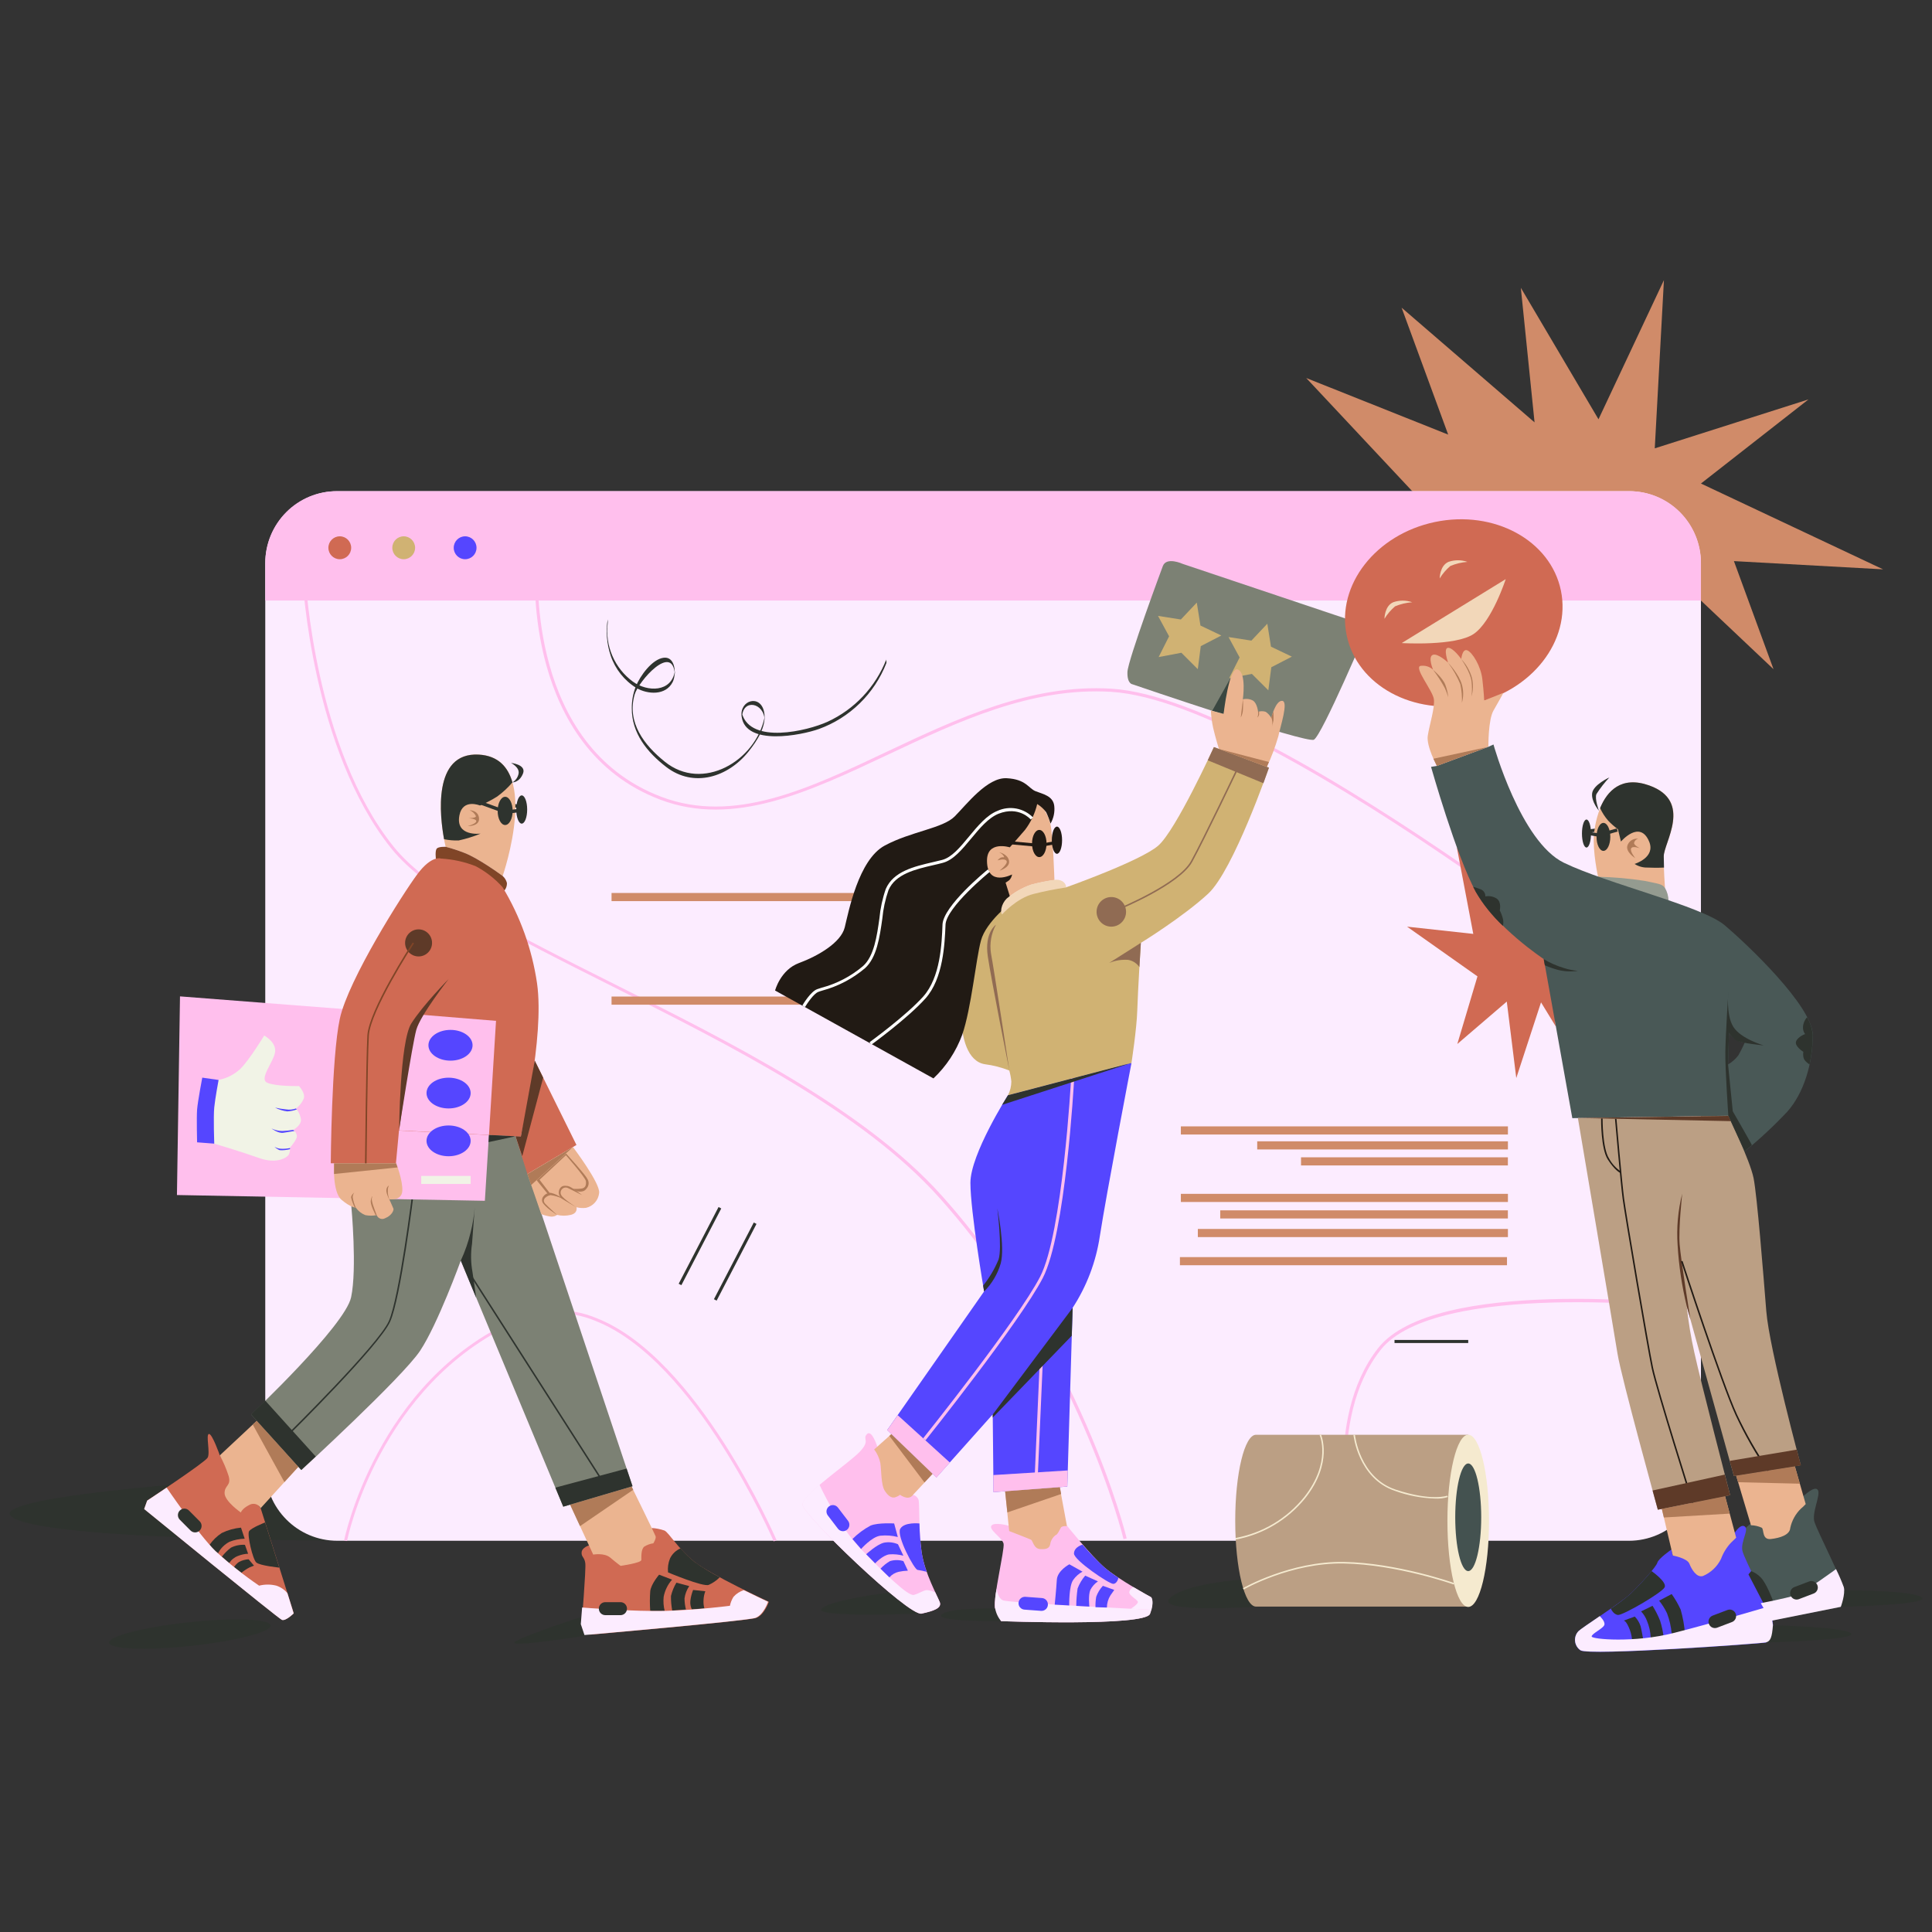 <svg width="200" height="200" viewBox="0 0 200 200" fill="none" xmlns="http://www.w3.org/2000/svg">
<rect x="0" y="0" width="200" height="200" fill="#333333" stroke="none"/>
<mask id="mask0_119_2451" style="mask-type:alpha" maskUnits="userSpaceOnUse" x="0" y="0" width="200" height="200">
<rect width="200" height="200" fill="black"/>
</mask>
<g mask="url(#mask0_119_2451)">
</g>
<g clip-path="url(#clip0_119_2451)">
<path d="M146.194 50.847L135.221 39.132L149.916 44.99L145.094 31.851L158.857 43.723L157.436 29.792L165.475 43.405L172.249 29L171.301 46.413L187.214 41.347L176.081 50.055L194.936 58.938L179.495 58.086L183.593 69.272L176.081 62.169L146.194 50.847Z" fill="#D08B69"/>
<path d="M38.373 159.5C38.373 159.5 5.818 159.606 1.409 157.154C-3 154.701 30.027 152.778 30.027 152.778L38.373 159.5Z" fill="#2E332E"/>
<path d="M168.616 50.847H34.925C30.802 50.847 27.46 54.206 27.46 58.349V151.999C27.46 156.142 30.802 159.5 34.925 159.5H168.616C172.739 159.5 176.081 156.142 176.081 151.999V58.349C176.081 54.206 172.739 50.847 168.616 50.847Z" fill="#FCECFF"/>
<path d="M34.849 50.847H168.696C170.654 50.847 172.533 51.629 173.918 53.021C175.303 54.413 176.081 56.3 176.081 58.268V62.165H27.46V58.268C27.46 57.293 27.651 56.328 28.022 55.427C28.394 54.527 28.938 53.709 29.625 53.019C30.311 52.33 31.125 51.784 32.022 51.411C32.918 51.038 33.879 50.847 34.849 50.847Z" fill="#FFBFED"/>
<path d="M35.174 57.891C35.826 57.891 36.354 57.36 36.354 56.705C36.354 56.05 35.826 55.519 35.174 55.519C34.522 55.519 33.994 56.05 33.994 56.705C33.994 57.36 34.522 57.891 35.174 57.891Z" fill="#D06A53"/>
<path d="M41.792 57.891C42.444 57.891 42.972 57.36 42.972 56.705C42.972 56.05 42.444 55.519 41.792 55.519C41.14 55.519 40.612 56.05 40.612 56.705C40.612 57.36 41.14 57.891 41.792 57.891Z" fill="#D0B273"/>
<path d="M48.149 57.891C48.801 57.891 49.329 57.36 49.329 56.705C49.329 56.05 48.801 55.519 48.149 55.519C47.497 55.519 46.969 56.05 46.969 56.705C46.969 57.36 47.497 57.891 48.149 57.891Z" fill="#5546FF"/>
<path d="M116.307 159.331C116.265 159.14 111.594 140.021 97.216 123.963C89.27 115.09 75.519 108.19 63.387 102.107C53.123 96.957 44.258 92.509 40.49 87.812C32.282 77.579 31.33 60.064 31.321 59.891H31.637C31.637 60.064 32.59 77.477 40.734 87.63C44.46 92.289 53.3 96.707 63.531 101.84C75.688 107.919 89.464 114.823 97.473 123.751C111.902 139.872 116.59 159.064 116.636 159.255L116.307 159.331Z" fill="#FFBFED"/>
<path d="M175.984 108.325C175.563 107.969 132.469 72.678 115.034 71.619C106.78 71.115 99.222 74.677 91.913 78.125C83.706 81.992 75.953 85.648 68.357 82.784C54.223 77.435 55.383 59.12 55.399 58.933L55.711 58.959C55.711 59.141 54.556 77.223 68.467 82.488C75.937 85.313 83.642 81.687 91.778 77.829C99.125 74.368 106.717 70.785 115.055 71.293C132.587 72.36 175.756 107.72 176.178 108.071L175.984 108.325Z" fill="#FFBFED"/>
<path d="M139.778 159.331C139.749 159.208 136.853 146.95 142.662 139.559C148.47 132.168 173.564 134.946 174.631 135.069L174.593 135.382C174.336 135.353 148.618 132.498 142.91 139.758C137.203 147.018 140.057 159.132 140.086 159.242L139.778 159.331Z" fill="#FFBFED"/>
<path d="M80.093 159.56C80.013 159.373 72.025 140.813 61.63 136.734C60.329 136.189 58.93 135.919 57.52 135.943C56.111 135.966 54.722 136.281 53.439 136.869C39.259 143.278 35.928 159.369 35.928 159.53L35.621 159.466C35.654 159.305 38.993 143.053 53.325 136.594C54.645 135.989 56.075 135.664 57.526 135.64C58.977 135.616 60.417 135.893 61.756 136.454C72.273 140.58 80.304 159.263 80.396 159.449L80.093 159.56Z" fill="#FFBFED"/>
<path d="M156.1 116.602H122.242V117.444H156.1V116.602Z" fill="#D08B69"/>
<path d="M97.165 92.441H63.307V93.284H97.165V92.441Z" fill="#D08B69"/>
<path d="M97.165 103.162H63.307V104.005H97.165V103.162Z" fill="#D08B69"/>
<path d="M156.1 118.148H130.146V118.991H156.1V118.148Z" fill="#D08B69"/>
<path d="M156.096 119.804H134.682V120.647H156.096V119.804Z" fill="#D08B69"/>
<path d="M156.1 123.586H122.242V124.429H156.1V123.586Z" fill="#D08B69"/>
<path d="M156.096 125.293H126.319V126.136H156.096V125.293Z" fill="#D08B69"/>
<path d="M156.1 127.22H124V128.063H156.1V127.22Z" fill="#D08B69"/>
<path d="M156.003 130.135H122.145V130.977H156.003V130.135Z" fill="#D08B69"/>
<path d="M62.907 64.118C62.706 65.377 62.813 66.666 63.219 67.875C63.691 69.27 64.636 70.456 65.887 71.225C67.051 71.89 68.897 72.021 69.622 70.628C70.043 69.832 69.938 67.947 68.72 68.087C67.502 68.226 66.254 69.984 65.824 71.051C65.54 71.765 65.397 72.528 65.402 73.296C65.381 75.893 66.987 77.867 68.956 79.387C71.814 81.598 75.38 80.45 77.496 77.79C78.339 76.731 79.38 75.207 79.106 73.737C78.748 71.822 76.531 72.466 76.775 74.19C77.197 77.244 82.917 76.13 84.785 75.461C86.36 74.888 87.797 73.985 88.998 72.811C90.2 71.638 91.139 70.221 91.753 68.654C91.799 68.54 91.71 68.37 91.753 68.26C90.632 71.121 88.452 73.434 85.67 74.715C83.537 75.685 77.741 77.045 76.818 73.889V74.258C76.864 72.275 79.132 72.733 79.153 74.576V74.237C78.217 78.79 72.712 82.013 68.813 78.845C66.705 77.151 64.867 74.8 65.698 71.899C66.09 70.518 69.656 66.477 69.862 69.849V69.463C69.517 71.687 67.021 71.644 65.525 70.569C64.59 69.886 63.855 68.965 63.395 67.901C62.934 66.836 62.766 65.668 62.907 64.516C62.928 64.385 62.907 64.249 62.907 64.118Z" fill="#2E332E"/>
<path d="M151.99 138.712H144.36V139.029H151.99V138.712Z" fill="#2E332E"/>
<path d="M129.906 166.336C129.906 166.336 119.549 167.014 121.083 165.468C122.618 163.922 128.456 163.532 128.456 163.532L129.906 166.336Z" fill="#2E332E"/>
<path d="M130.024 148.526C128.835 148.526 127.87 152.516 127.87 157.42C127.87 162.325 128.835 166.315 130.024 166.315H151.99V148.526H130.024Z" fill="#BB9F84"/>
<path d="M151.99 166.349C153.18 166.349 154.144 162.359 154.144 157.437C154.144 152.516 153.18 148.526 151.99 148.526C150.801 148.526 149.836 152.516 149.836 157.437C149.836 162.359 150.801 166.349 151.99 166.349Z" fill="#F5EACF"/>
<path d="M151.99 162.639C152.733 162.639 153.335 160.145 153.335 157.069C153.335 153.993 152.733 151.499 151.99 151.499C151.248 151.499 150.646 153.993 150.646 157.069C150.646 160.145 151.248 162.639 151.99 162.639Z" fill="#445250"/>
<path d="M148.546 155.129C147.136 155.085 145.742 154.818 144.415 154.337C140.592 153.066 140.111 148.577 140.107 148.534H140.267C140.267 148.577 140.739 152.969 144.483 154.206C148.226 155.443 149.811 154.833 149.824 154.828L149.887 154.972C149.453 155.106 148.999 155.159 148.546 155.129Z" fill="#F5EACF"/>
<path d="M128.742 164.545L128.667 164.409C128.713 164.384 133.59 161.593 139.112 161.69C144.634 161.787 150.494 163.859 150.549 163.88L150.498 164.028C150.439 164.007 144.596 161.953 139.116 161.851C133.637 161.749 128.793 164.519 128.742 164.545Z" fill="#F5EACF"/>
<path d="M127.929 159.373L127.908 159.212C130.692 158.699 133.203 157.204 134.99 154.998C137.86 151.372 136.621 148.585 136.604 148.559L136.747 148.492C136.747 148.521 138.05 151.389 135.112 155.099C133.296 157.333 130.751 158.847 127.929 159.373Z" fill="#F5EACF"/>
<path d="M92.069 164.854C92.069 164.854 85.632 165.663 85.042 166.574C84.452 167.484 95.403 167.031 95.403 167.031L92.069 164.854Z" fill="#2E332E"/>
<path d="M120.375 58.603C120.375 58.603 116.75 68.345 116.712 69.565C116.674 70.785 117.222 70.835 117.222 70.835C117.222 70.835 135.184 76.973 136.01 76.575C136.836 76.177 141.646 64.821 141.646 64.821L122.424 58.37C122.424 58.37 120.746 57.599 120.375 58.603Z" fill="#7C8174"/>
<path d="M109.154 91.103C109.154 91.103 109.015 86.516 108.732 85.275C108.45 84.034 107.282 82.649 107.282 82.649C107.282 82.649 105.309 86.008 103.64 86.999C99.264 89.595 103.834 91.493 103.834 91.493L104.196 93.056C104.941 92.414 105.799 91.919 106.726 91.594C107.524 91.379 108.335 91.215 109.154 91.103Z" fill="#EBB490"/>
<path d="M110.486 153.884L111.038 135.387C112.493 133.155 113.452 130.634 113.85 127.995C114.533 123.565 117.133 110.028 117.133 110.028L104.344 113.378C104.344 113.378 100.457 119.482 100.457 122.447C100.457 125.412 101.874 133.688 101.874 133.688L91.845 148.043L96.938 152.943L102.767 146.416L102.848 154.464L110.486 153.884Z" fill="#5546FF"/>
<path d="M125.665 77.337C125.665 77.337 121.728 85.965 119.89 87.549C118.052 89.133 110.385 91.849 110.385 91.849C110.385 91.849 109.09 91.789 108.007 91.849C106.924 91.908 104.167 93.543 103.033 94.343C102.195 94.983 101.632 95.921 101.461 96.965C101.461 96.965 99.564 103.069 99.538 105.233C99.513 107.398 100.167 109.892 101.954 110.168C102.821 110.278 103.67 110.497 104.483 110.82C104.586 111.194 104.656 111.577 104.694 111.964C104.689 112.459 104.568 112.947 104.34 113.387L117.129 110.036C117.129 110.036 117.677 106.5 117.732 104.564C117.787 102.628 118.099 97.609 118.099 97.609C118.099 97.609 122.432 94.945 125.058 92.526C127.684 90.108 131.36 79.463 131.36 79.463L125.665 77.337Z" fill="#D0B273"/>
<path d="M96.63 111.637L80.236 102.539C80.236 102.539 80.788 100.4 82.719 99.689C84.65 98.977 87.052 97.592 87.445 96.008C87.837 94.424 88.865 89.002 91.58 87.537C94.294 86.071 97.595 85.758 98.83 84.517C100.065 83.276 102.203 80.455 104.213 80.561C106.224 80.666 106.468 81.615 107.206 81.907C107.944 82.2 109.019 82.382 109.137 83.436C109.206 84.07 109.07 84.708 108.749 85.258C108.631 84.853 108.48 84.46 108.298 84.08C108.046 83.74 107.731 83.453 107.371 83.233C107.141 84.206 106.71 85.12 106.106 85.914C105.221 86.944 104.534 87.715 104.534 87.715C104.534 87.715 102.156 86.973 102.173 89.121C102.194 91.857 104.77 90.523 104.77 90.523C104.736 90.74 104.639 90.942 104.491 91.103C104.367 91.201 104.236 91.291 104.099 91.37L104.728 93.386C104.728 93.386 102.076 95.406 101.549 97.359C101.022 99.312 100.554 104.378 99.606 107.122C98.976 108.839 97.957 110.385 96.63 111.637Z" fill="#211A14"/>
<path d="M109.95 91.209C109.706 91.08 109.426 91.036 109.154 91.082C108.335 91.194 107.524 91.358 106.726 91.573C105.799 91.898 104.941 92.393 104.196 93.035C103.933 93.305 103.75 93.644 103.669 94.013C103.577 94.568 103.737 94.657 103.737 94.657C103.737 94.657 105.254 92.963 107.004 92.539C108.116 92.258 109.241 92.033 110.376 91.865C110.367 91.729 110.323 91.597 110.248 91.482C110.174 91.367 110.071 91.273 109.95 91.209Z" fill="#F2D7B9"/>
<path d="M104.428 157.942C104.428 157.942 102.923 157.518 102.628 157.942C102.333 158.365 103.792 159.212 103.893 159.822C103.994 160.432 102.81 165.426 102.987 166.396C103.059 166.921 103.279 167.414 103.619 167.819C103.619 167.819 118.546 168.391 119.039 167.065C119.532 165.739 119.157 165.345 119.157 165.345C119.157 165.345 115.738 163.486 114.334 162.262C112.931 161.038 110.482 157.975 110.482 157.975L109.727 157.632L108.125 159.835H107.784L107.059 158.988L104.428 157.942Z" fill="#FFBFED"/>
<path d="M90.821 149.762C90.821 149.762 90.244 147.924 89.742 148.462C89.24 149 90.163 149.081 88.983 150.305C87.803 151.529 83.035 154.739 83.082 155.769C83.128 156.798 94.063 167.345 95.403 167.048C96.744 166.752 97.511 166.455 97.292 165.858C97.072 165.261 95.715 162.851 95.403 160.673C95.091 158.496 95.205 155.646 95.087 155.252C95.039 155.127 94.961 155.015 94.862 154.926C94.762 154.837 94.643 154.773 94.514 154.739L93.865 154.595L93.144 154.04L92.554 154.278L90.821 149.762Z" fill="#FFBFED"/>
<path d="M103.636 167.819C103.636 167.819 96.727 167.899 97.465 167.145C98.202 166.392 103.029 166.519 103.029 166.519L103.636 167.819Z" fill="#2E332E"/>
<path d="M103.181 164.439C103.043 165.082 102.984 165.739 103.003 166.396C103.076 166.921 103.295 167.414 103.636 167.819C103.636 167.819 118.562 168.391 119.056 167.065C119.11 166.913 119.157 166.773 119.19 166.641C119.19 166.641 104.382 165.938 103.813 165.663C103.244 165.388 103.181 164.443 103.181 164.439Z" fill="#FCECFF"/>
<path d="M119.174 165.345C119.174 165.345 118.331 164.892 117.323 164.291C117.323 164.291 116.927 164.515 116.902 164.833C116.876 165.151 117.69 165.561 117.787 165.799C117.884 166.036 117.057 166.536 117.057 166.536L119.203 166.642C119.464 165.65 119.174 165.345 119.174 165.345Z" fill="#FCECFF"/>
<path d="M112.062 159.903C112.062 159.903 111.198 160.123 111.177 160.813C111.156 161.504 114.802 163.96 115.232 163.96C115.662 163.96 115.78 163.333 115.78 163.333C115.277 163.006 114.794 162.648 114.334 162.262C113.526 161.527 112.767 160.738 112.062 159.903Z" fill="#5546FF"/>
<path d="M95.968 164.604C95.597 164.604 95.205 164.947 94.602 165.104C93.999 165.261 91.529 162.838 89.122 160.352C86.715 157.865 84.831 153.693 84.831 153.693C83.819 154.54 83.04 155.332 83.056 155.752C83.094 156.781 94.046 167.311 95.386 167.031C96.727 166.752 97.494 166.438 97.275 165.845C97.203 165.663 97.026 165.311 96.811 164.846C96.547 164.715 96.261 164.634 95.968 164.604Z" fill="#FCECFF"/>
<path d="M95.403 160.674C95.274 159.69 95.2 158.7 95.18 157.709C95.18 157.709 93.612 157.531 93.194 158.259C92.777 158.988 94.653 162.495 94.99 162.516C95.305 162.565 95.617 162.63 95.926 162.711C95.689 162.05 95.514 161.368 95.403 160.674Z" fill="#5546FF"/>
<path d="M123.891 62.381L124.27 64.757L126.432 65.787L124.304 66.888L123.996 69.272L122.297 67.574L119.941 68.019L121.024 65.871L119.878 63.758L122.242 64.13L123.891 62.381Z" fill="#D0B273"/>
<path d="M131.192 64.567L131.571 66.943L133.733 67.976L131.605 69.073L131.297 71.462L129.598 69.764L127.242 70.204L128.325 68.061L127.179 65.948L129.543 66.316L131.192 64.567Z" fill="#D0B273"/>
<path d="M115.043 95.927C115.885 95.927 116.569 95.241 116.569 94.394C116.569 93.547 115.885 92.861 115.043 92.861C114.2 92.861 113.517 93.547 113.517 94.394C113.517 95.241 114.2 95.927 115.043 95.927Z" fill="#906B53"/>
<path d="M127.394 70.179L125.488 73.58L126.664 73.894L127.394 70.179Z" fill="#3A4741"/>
<path d="M126.188 77.549C126.188 77.549 125.796 76.278 125.585 75.346C125.457 74.757 125.378 74.157 125.349 73.555L126.669 73.906C126.669 73.906 127.217 68.963 128.135 69.306C129.054 69.65 128.658 72.394 128.658 72.394C129.012 72.305 129.386 72.352 129.708 72.525C130.155 72.814 130.235 73.686 130.235 73.686C130.491 73.602 130.767 73.602 131.023 73.686C131.264 73.846 131.462 74.063 131.601 74.317C131.601 74.317 132.047 72.5 132.73 72.551C133.413 72.602 132.545 75.19 132.334 76.219C132.017 77.311 131.619 78.377 131.141 79.408L126.188 77.549Z" fill="#EBB490"/>
<path d="M104.049 154.371L104.47 158.496C104.47 158.496 106.532 159.288 106.73 159.39C106.928 159.492 107.004 160.318 107.674 160.36C108.344 160.402 108.639 160.279 108.72 159.843C108.749 159.653 108.816 159.471 108.917 159.308C109.019 159.145 109.152 159.004 109.31 158.894C109.487 158.856 109.702 158.34 109.82 158.14C109.938 157.941 110.452 157.984 110.452 157.984L109.702 153.939L104.049 154.371Z" fill="#EBB490"/>
<path d="M92.271 148.462L90.496 150.046C90.806 150.457 91.022 150.931 91.129 151.436C91.247 152.164 91.188 153.71 91.601 154.341C92.014 154.972 92.389 155.116 92.743 154.977C93.097 154.837 93.165 154.739 93.165 154.739C93.354 154.876 93.569 154.973 93.797 155.023C93.932 155.056 94.074 155.046 94.204 154.995C94.333 154.944 94.444 154.855 94.522 154.739L96.546 152.571L92.271 148.462Z" fill="#EBB490"/>
<path d="M103.429 88.227C103.429 88.227 104.319 88.392 104.454 89.104C104.588 89.815 103.471 90.129 103.471 90.129C103.471 90.129 104.395 89.409 104.192 89.112C103.99 88.816 103.265 89.07 103.265 89.07C103.359 88.947 103.478 88.846 103.615 88.773C103.722 88.736 103.836 88.727 103.948 88.748C103.948 88.748 103.935 88.477 103.429 88.227Z" fill="#B07B58"/>
<path d="M104.049 154.371L104.281 156.565L109.849 154.659L109.714 153.943L104.049 154.371Z" fill="#B07B58"/>
<path d="M101.874 133.697C102.68 132.89 103.272 131.892 103.594 130.795C104.066 129.05 103.24 125.094 103.24 125.094C103.24 125.094 103.766 129.186 103.37 130.384C102.968 131.357 102.43 132.267 101.773 133.087L101.874 133.697Z" fill="#2E332E"/>
<path d="M92.929 146.497L98.329 151.402L96.938 152.96L91.841 148.051L92.929 146.497Z" fill="#FFBFED"/>
<path d="M102.826 152.698L110.536 152.219L110.486 153.884L102.843 154.464L102.826 152.698Z" fill="#FFBFED"/>
<path d="M95.812 149.097L95.563 148.898C95.66 148.776 105.339 136.67 107.67 132.172C110.001 127.674 110.874 111.79 110.882 111.629H111.198C111.16 112.285 110.3 127.758 107.948 132.299C105.596 136.839 95.909 148.975 95.812 149.097Z" fill="#FFBFED"/>
<path d="M107.656 140.447L107.108 152.956L107.424 152.97L107.972 140.461L107.656 140.447Z" fill="#FFBFED"/>
<path d="M102.767 146.429L111.038 135.387L111.013 136.297L110.949 138.275L102.767 146.747V146.429Z" fill="#2E332E"/>
<path d="M104.487 110.811C104.487 110.811 102.624 101.493 102.257 99.011C101.891 96.529 103.1 95.728 103.1 95.728C102.611 96.633 102.43 97.675 102.586 98.693C102.885 100.239 104.487 110.811 104.487 110.811Z" fill="#906B53"/>
<path d="M118.103 97.601L114.819 99.684C115.443 99.425 116.119 99.316 116.792 99.367C117.026 99.406 117.25 99.494 117.449 99.623C117.648 99.753 117.819 99.922 117.951 100.121L118.103 97.601Z" fill="#906B53"/>
<path d="M125.025 78.705L130.787 81.077L131.36 79.476L125.665 77.337L125.025 78.705Z" fill="#906B53"/>
<path d="M92.069 148.648L95.702 153.464L96.533 152.571L92.271 148.466L92.069 148.648Z" fill="#B07B58"/>
<path d="M115.822 94.191L115.763 94.043C115.827 94.017 122.002 91.48 123.288 89.138C124.574 86.795 128.089 79.43 128.123 79.353L128.266 79.425C128.228 79.497 124.721 86.846 123.423 89.214C122.124 91.582 116.08 94.068 115.822 94.191Z" fill="#906B53"/>
<path d="M117.129 110.032L103.737 114.374L104.344 113.382L117.129 110.032Z" fill="#2E332E"/>
<path d="M87.792 157.439L86.743 156.065C86.52 155.773 86.105 155.718 85.815 155.942C85.525 156.165 85.47 156.583 85.692 156.874L86.742 158.249C86.964 158.54 87.379 158.595 87.669 158.372C87.96 158.148 88.014 157.731 87.792 157.439Z" fill="#5546FF"/>
<path d="M107.867 165.429L106.148 165.302C105.783 165.275 105.466 165.55 105.439 165.916C105.412 166.283 105.686 166.601 106.05 166.628L107.77 166.756C108.134 166.783 108.452 166.507 108.478 166.141C108.505 165.775 108.232 165.456 107.867 165.429Z" fill="#5546FF"/>
<path d="M92.069 163.287C92.324 162.998 92.663 162.796 93.038 162.711C93.349 162.646 93.665 162.607 93.983 162.596L93.519 161.605C93.067 161.466 92.584 161.466 92.132 161.605C91.767 161.815 91.436 162.08 91.15 162.389L92.069 163.287Z" fill="#5546FF"/>
<path d="M90.593 161.838C90.593 161.838 91.377 160.991 92.069 160.907C92.556 160.872 93.047 160.919 93.519 161.046L92.958 159.86C92.501 159.659 91.994 159.603 91.504 159.699C90.754 159.882 89.666 160.894 89.666 160.894L90.593 161.838Z" fill="#5546FF"/>
<path d="M89.139 160.352C89.139 160.352 90.248 159.081 91.141 158.975C91.745 158.913 92.354 158.959 92.941 159.111L92.562 157.709C92.562 157.709 90.91 157.607 90.126 157.925C89.434 158.294 88.801 158.763 88.246 159.318L89.139 160.352Z" fill="#5546FF"/>
<path d="M114.587 166.413C114.588 165.962 114.717 165.521 114.958 165.142L115.35 164.587L114.17 164.164C113.865 164.491 113.63 164.877 113.479 165.299C113.418 165.654 113.393 166.014 113.403 166.375L114.587 166.413Z" fill="#5546FF"/>
<path d="M112.77 166.315C112.77 166.315 112.636 165.129 112.872 164.591C113.055 164.232 113.326 163.926 113.66 163.702L112.34 163.109C112.003 163.503 111.736 163.953 111.552 164.439C111.466 165.035 111.419 165.637 111.413 166.239L112.77 166.315Z" fill="#5546FF"/>
<path d="M110.684 166.197C110.684 166.197 110.646 164.155 111.105 163.545C111.354 163.191 111.681 162.901 112.062 162.698L110.701 161.936C110.701 161.936 109.461 162.58 109.402 163.55C109.343 164.52 109.183 166.112 109.183 166.112L110.684 166.197Z" fill="#5546FF"/>
<path d="M126.188 77.536L131.36 78.883L131.137 79.391L126.188 77.536Z" fill="#B07B58"/>
<path d="M128.667 72.377L128.447 74.275C128.579 74.028 128.654 73.754 128.667 73.474C128.693 73.109 128.693 72.742 128.667 72.377Z" fill="#B07B58"/>
<path d="M130.235 73.669C130.251 73.787 130.251 73.907 130.235 74.025C130.205 74.156 130.172 74.275 130.172 74.275C130.264 74.189 130.323 74.074 130.34 73.949C130.34 73.775 130.34 73.639 130.34 73.639L130.235 73.669Z" fill="#B07B58"/>
<path d="M131.617 74.3C131.676 74.449 131.709 74.606 131.714 74.766C131.727 74.919 131.711 75.072 131.668 75.219C131.733 75.013 131.786 74.802 131.824 74.588C131.849 74.376 131.824 73.639 131.824 73.639C131.824 73.639 131.756 73.822 131.74 73.877C131.705 73.964 131.675 74.053 131.651 74.143C131.617 74.186 131.617 74.3 131.617 74.3Z" fill="#B07B58"/>
<path d="M107.586 88.727C108 88.727 108.336 88.097 108.336 87.32C108.336 86.544 108 85.914 107.586 85.914C107.171 85.914 106.835 86.544 106.835 87.32C106.835 88.097 107.171 88.727 107.586 88.727Z" fill="#211A14"/>
<path d="M109.415 88.384C109.708 88.384 109.946 87.754 109.946 86.978C109.946 86.201 109.708 85.571 109.415 85.571C109.122 85.571 108.884 86.201 108.884 86.978C108.884 87.754 109.122 88.384 109.415 88.384Z" fill="#211A14"/>
<path d="M109.272 87.062L107.908 87.312L107.965 87.625L109.329 87.375L109.272 87.062Z" fill="#211A14"/>
<path d="M104.244 87.049L104.215 87.366L106.948 87.617L106.977 87.3L104.244 87.049Z" fill="#211A14"/>
<path d="M90.201 108.147L90.016 107.889C90.054 107.863 93.78 105.161 95.572 103.162C97.363 101.163 97.49 97.656 97.566 95.758V95.72C97.646 93.771 102.076 90.158 102.266 90.002L102.464 90.252C102.418 90.285 97.954 93.928 97.878 95.733V95.762C97.797 97.698 97.65 101.302 95.799 103.365C93.949 105.428 90.235 108.118 90.201 108.147Z" fill="white"/>
<path d="M83.326 104.255L83.056 104.094C83.141 103.945 83.929 102.637 84.595 102.399C84.7 102.357 84.852 102.31 85.046 102.251C86.63 101.833 88.101 101.063 89.35 99.998C90.484 98.977 90.779 96.901 91.036 95.072C91.133 94.031 91.355 93.005 91.698 92.018C92.49 90.197 94.649 89.697 96.562 89.252C96.895 89.176 97.22 89.099 97.528 89.019C98.522 88.761 99.391 87.71 100.31 86.6C101.229 85.491 102.148 84.381 103.261 83.94C103.87 83.663 104.55 83.58 105.208 83.702C105.866 83.825 106.471 84.148 106.941 84.627L106.7 84.834C106.65 84.775 105.461 83.419 103.379 84.233C102.321 84.656 101.414 85.745 100.537 86.804C99.581 87.952 98.683 89.04 97.587 89.324C97.275 89.409 96.946 89.485 96.613 89.561C94.775 89.985 92.693 90.472 91.976 92.145C91.643 93.103 91.428 94.099 91.335 95.11C91.07 96.99 90.766 99.129 89.548 100.226C88.264 101.312 86.759 102.102 85.139 102.539C84.953 102.594 84.806 102.641 84.717 102.679C84.228 102.861 83.562 103.878 83.326 104.255Z" fill="white"/>
<path d="M165.206 85.758L164.208 85.898L164.255 86.234L165.253 86.094L165.206 85.758Z" fill="#2E332E"/>
<path d="M165.429 90.764C165.429 90.764 164.856 88.163 165.007 86.397C165.159 84.631 166.183 79.684 170.74 81.314C175.297 82.945 172.22 87.27 172.22 88.646C172.22 90.023 172.359 91.904 172.359 91.904L165.429 90.764Z" fill="#EBB490"/>
<path d="M152.436 72.857C158.561 71.582 162.658 66.334 161.585 61.137C160.513 55.939 154.679 52.76 148.553 54.036C142.428 55.312 138.331 60.559 139.404 65.757C140.476 70.954 146.31 74.133 152.436 72.857Z" fill="#D06A53"/>
<path d="M150.81 87.715L152.513 96.677L145.659 95.927L152.947 101.074L150.861 108.075L155.982 103.683L156.964 111.599L159.527 103.763L161.045 106.246L160.391 98.935L154.84 93.869L150.81 87.715Z" fill="#D06A53"/>
<path d="M165.429 90.764C167.044 90.797 168.655 90.938 170.251 91.188C171.845 91.527 172.013 91.497 172.359 91.916C172.589 92.316 172.715 92.768 172.726 93.229L167.385 92.005L165.429 90.764Z" fill="#949B90"/>
<path d="M148.749 79.29C148.749 79.29 147.644 77.257 147.8 76.177C147.956 75.097 148.563 73.246 148.432 72.365C148.302 71.484 146.358 69.116 147.041 68.934C147.275 68.896 147.515 68.912 147.742 68.98C147.969 69.048 148.177 69.167 148.352 69.328C148.352 69.328 147.8 68.036 148.302 67.798C148.803 67.561 149.904 68.591 149.904 68.591C149.904 68.591 149.377 67.087 149.904 67.061C150.431 67.036 151.269 68.222 151.269 68.222C151.269 68.222 151.375 67.112 151.897 67.324C152.42 67.536 153.289 68.934 153.449 70.289C153.609 71.644 153.643 72.517 153.643 72.517L155.632 71.725C155.632 71.725 155.156 72.61 154.604 73.559C154.052 74.508 154.077 77.282 154.077 77.282L148.749 79.29Z" fill="#EBB490"/>
<path d="M178.513 95.762C176.148 93.784 166.381 91.489 161.892 89.311C157.403 87.134 154.604 77.07 154.604 77.07L154.077 77.308L148.749 79.286L148.142 79.387C148.142 79.387 150.768 88.676 152.778 92.319C154.789 95.961 159.814 99.286 159.814 99.286L162.765 115.75L177.784 115.53L180.621 119.181C182.181 117.908 183.655 116.533 185.034 115.064C186.721 113.162 187.656 110.104 187.656 107.148C187.656 104.191 180.874 97.745 178.513 95.762ZM179.93 109.278C179.645 109.647 179.292 109.957 178.888 110.189L178.985 106.902C179.156 107.223 179.425 107.48 179.753 107.635C180.01 107.807 180.311 107.904 180.621 107.914C180.419 108.384 180.188 108.841 179.93 109.282V109.278Z" fill="#495856"/>
<path d="M163.342 115.737C163.342 115.737 167.052 137.678 167.444 140.135C167.836 142.591 171.621 156.281 171.621 156.281L179.103 154.777C179.103 154.777 176.03 142.918 175.402 140.029C175.044 138.445 174.781 136.841 174.614 135.226L179.495 152.799L186.417 151.673C186.417 151.673 183.159 139.643 182.847 135.738C182.535 131.833 181.898 123.811 181.531 121.964C181.165 120.117 178.905 115.5 178.905 115.5L163.342 115.737Z" fill="#BB9F84"/>
<path d="M186.691 154.883C186.691 154.883 187.876 153.723 188.188 154.252C188.5 154.782 187.505 156.624 187.846 157.603C188.188 158.581 190.683 163.592 190.869 164.303C191.054 165.015 190.552 166.336 190.552 166.336L183.327 167.768L180.937 163.698L179.723 159.924L180.385 158.471L181.203 157.73L182.147 157.547L183.036 158.289L183.142 158.602L184.798 158.179L186.691 154.883Z" fill="#495856"/>
<path d="M186.927 155.701L185.802 151.791L179.727 152.761L181.258 157.891C181.648 157.902 182.032 157.991 182.387 158.153C182.623 158.365 182.387 159.424 183.327 159.318C184.267 159.212 185.275 158.894 185.325 158.183C185.486 157.418 185.871 156.719 186.43 156.175C186.608 156.03 186.774 155.872 186.927 155.701Z" fill="#EBB490"/>
<path d="M179.588 158.666C179.588 158.666 180.166 157.709 180.621 158.022C181.076 158.335 180.199 159.568 180.364 160.496C180.528 161.423 183.631 167.027 183.534 168.255C183.437 169.484 183.298 169.916 182.805 170.034C182.311 170.153 164.476 171.428 163.612 170.848C163.456 170.741 163.325 170.602 163.228 170.44C163.132 170.277 163.071 170.096 163.051 169.908C163.031 169.719 163.052 169.529 163.112 169.35C163.173 169.171 163.271 169.007 163.401 168.87C163.768 168.497 167.81 165.905 168.759 165.015C169.707 164.126 171.461 162.194 171.566 161.771C171.672 161.347 173.021 160.411 173.021 160.411L173.168 161.029L174.378 160.792L175.558 161.851L175.879 162.402L176.793 162.033L179.588 158.666Z" fill="#5546FF"/>
<path d="M172.034 156.201L173.168 161.029C173.168 161.029 174.656 161.296 174.884 161.876C175.111 162.457 175.638 163.355 176.292 163.147C177.106 162.802 177.769 162.173 178.159 161.377C178.391 160.746 178.748 160.169 179.209 159.682C179.601 159.314 179.727 159.178 179.727 159.178L178.577 154.879L172.034 156.201Z" fill="#EBB490"/>
<path d="M179.925 153.439L186.32 153.591L185.802 151.791L179.727 152.765L179.925 153.439Z" fill="#B07B58"/>
<path d="M172.241 157.09L179.057 156.688L178.577 154.883L172.03 156.201L172.241 157.09Z" fill="#B07B58"/>
<path d="M190.907 164.617C190.907 164.617 198.165 164.617 198.954 165.384C199.742 166.15 190.552 166.337 190.552 166.337L190.907 164.617Z" fill="#2E332E"/>
<path d="M183.534 168.255C183.534 168.255 190.999 168.404 191.627 169.103C192.255 169.801 182.805 170.026 182.805 170.026L183.534 168.255Z" fill="#2E332E"/>
<path d="M167.494 167.18C167.996 167.23 172.093 164.858 172.329 164.304C172.565 163.749 170.972 162.639 170.972 162.639C170.278 163.47 169.541 164.263 168.763 165.015C168.123 165.556 167.454 166.059 166.757 166.523C166.757 166.523 166.997 167.124 167.494 167.18Z" fill="#2E332E"/>
<path d="M166.605 80.476C166.605 80.476 164.948 81.234 164.822 82.098C164.695 82.962 165.522 83.924 165.522 83.924C165.522 83.924 165.054 82.683 165.264 82.2C165.657 81.585 166.106 81.008 166.605 80.476Z" fill="#2E332E"/>
<path d="M170.728 81.31C167.84 80.281 166.369 81.886 165.64 83.653C165.857 84.127 166.141 84.567 166.483 84.961C166.794 85.283 167.131 85.579 167.49 85.847L167.802 87.117C167.802 87.117 169.754 84.813 170.719 87.117C171.415 88.778 169.21 89.434 169.21 89.434C169.615 89.695 170.09 89.827 170.572 89.811C171.537 89.853 172.258 89.811 172.258 89.811C172.258 89.426 172.232 89.028 172.232 88.668C172.207 87.266 175.284 82.941 170.728 81.31Z" fill="#2E332E"/>
<path d="M145.107 66.57L155.873 59.95C155.873 59.95 154.452 64.33 152.563 65.621C150.675 66.913 145.107 66.57 145.107 66.57Z" fill="#F2D7B9"/>
<path d="M149.035 59.882C149.035 59.882 149.035 58.565 149.942 58.166C150.579 57.944 151.273 57.944 151.91 58.166C151.301 58.21 150.703 58.353 150.14 58.59C149.705 58.958 149.332 59.395 149.035 59.882Z" fill="#F2D7B9"/>
<path d="M143.319 64.058C143.319 64.058 143.319 62.737 144.226 62.343C144.863 62.121 145.556 62.121 146.194 62.343C145.584 62.387 144.984 62.53 144.419 62.767C143.986 63.135 143.614 63.571 143.319 64.058Z" fill="#F2D7B9"/>
<path d="M169.594 86.829C169.374 86.798 169.149 86.838 168.954 86.945C168.759 87.052 168.603 87.219 168.51 87.422C168.148 88.147 169.282 88.837 169.282 88.837C169.282 88.837 168.691 88.104 168.86 87.816C169.029 87.528 169.771 87.816 169.771 87.816C169.771 87.816 169.071 87.477 169.168 87.232C169.192 87.13 169.246 87.038 169.321 86.967C169.397 86.895 169.491 86.848 169.594 86.829Z" fill="#B07B58"/>
<path d="M183.538 165.706C183.538 165.706 182.851 163.855 182.273 163.3C181.996 163.007 181.656 162.781 181.279 162.639L181 162.982L182.687 166.231L183.538 165.706Z" fill="#2E332E"/>
<path d="M178.918 115.517C178.918 115.517 178.577 110.634 178.606 108.867C178.636 107.101 178.918 102.586 178.918 102.586C178.918 102.586 178.648 105.009 179.42 106.275C180.191 107.542 182.581 108.219 182.581 108.219C182.581 108.219 180.275 108.012 179.723 107.686C179.411 107.498 179.156 107.229 178.985 106.906L178.888 110.193L179.377 115.043C179.377 115.043 181.388 118.525 181.354 118.55L180.6 119.185L178.918 115.517Z" fill="#2E332E"/>
<path d="M154.077 77.312L148.386 78.544L148.744 79.29L154.077 77.312Z" fill="#B07B58"/>
<path d="M174.614 135.226C174.11 133.148 173.792 131.028 173.666 128.893C173.543 127.103 173.704 125.305 174.142 123.565C174.142 123.565 173.746 127.153 173.876 128.813C174.007 130.473 174.989 136.585 174.989 136.585L174.614 135.226Z" fill="#5E3A28"/>
<path d="M163.338 115.738L179.167 116.059L178.918 115.517L163.338 115.738Z" fill="#5E3A28"/>
<path d="M168.944 169.7C168.901 169.26 168.784 168.83 168.599 168.429C168.283 167.717 168.076 167.768 168.076 167.768L169.231 167.345C169.506 167.627 169.712 167.969 169.834 168.344C169.965 168.874 170.095 169.679 170.095 169.679L168.944 169.7Z" fill="#2E332E"/>
<path d="M170.879 169.518C170.855 168.921 170.723 168.335 170.491 167.785C170.356 167.423 170.149 167.092 169.884 166.811L171.069 166.231C171.38 166.723 171.643 167.243 171.857 167.785C172.035 168.349 172.158 168.93 172.224 169.518H170.879Z" fill="#2E332E"/>
<path d="M173.05 169.111C172.988 168.386 172.825 167.673 172.565 166.993C172.344 166.533 172.071 166.1 171.752 165.701L173.05 165.015C173.412 165.52 173.724 166.059 173.982 166.625C174.213 167.436 174.363 168.269 174.429 169.111H173.05Z" fill="#2E332E"/>
<path d="M173.29 169.039C169.18 170.093 164.767 169.7 164.767 169.407C164.767 169.115 165.947 168.59 166.078 168.221C166.209 167.853 165.606 167.302 165.606 167.302C164.531 168.035 163.57 168.683 163.401 168.857C163.271 168.994 163.173 169.158 163.112 169.337C163.052 169.516 163.031 169.706 163.051 169.895C163.071 170.083 163.132 170.264 163.228 170.427C163.325 170.589 163.456 170.728 163.612 170.835C164.476 171.415 182.311 170.14 182.805 170.021C183.298 169.903 183.437 169.467 183.534 168.242C183.465 167.578 183.276 166.933 182.977 166.336C182.977 166.336 177.396 167.997 173.29 169.039Z" fill="#FCECFF"/>
<path d="M190.869 164.304C190.632 163.666 190.363 163.041 190.063 162.431C190.063 162.431 186.822 164.833 185.848 165.146C184.874 165.46 182.273 165.964 182.273 165.964L183.336 167.785L190.561 166.337C190.561 166.337 191.054 165.015 190.869 164.304Z" fill="#FCECFF"/>
<path d="M178.823 166.666L177.293 167.247C176.949 167.378 176.776 167.763 176.905 168.108C177.035 168.452 177.419 168.626 177.763 168.495L179.293 167.914C179.637 167.783 179.811 167.398 179.681 167.053C179.551 166.709 179.167 166.535 178.823 166.666Z" fill="#2E332E"/>
<path d="M187.279 163.713L185.749 164.295C185.405 164.425 185.231 164.811 185.361 165.155C185.491 165.5 185.875 165.673 186.219 165.543L187.749 164.961C188.093 164.831 188.267 164.445 188.137 164.101C188.007 163.756 187.623 163.583 187.279 163.713Z" fill="#2E332E"/>
<path d="M167.726 121.418C167.701 121.418 167.144 121.134 166.432 120.02C165.72 118.906 165.741 115.911 165.745 115.784H165.901C165.901 115.814 165.876 118.851 166.567 119.927C166.862 120.468 167.283 120.93 167.794 121.274L167.726 121.418Z" fill="#211A14"/>
<path d="M175.149 155.582C175.111 155.464 171.431 143.824 170.964 141.575C170.496 139.326 168.194 125.772 167.971 124.078C167.76 122.51 167.187 115.89 167.182 115.822H167.338C167.338 115.89 167.92 122.506 168.127 124.069C168.35 125.763 170.656 139.317 171.12 141.554C171.583 143.79 175.263 155.43 175.301 155.531L175.149 155.582Z" fill="#211A14"/>
<path d="M182.96 152.283C181.71 150.448 180.61 148.515 179.673 146.501C178.184 143.286 174.066 130.706 174.024 130.579L174.176 130.528C174.218 130.655 178.332 143.235 179.816 146.433C180.755 148.438 181.855 150.363 183.104 152.189L182.96 152.283Z" fill="#211A14"/>
<path d="M171.073 154.295L178.551 152.651L179.103 154.782L171.617 156.285L171.073 154.295Z" fill="#5E3A28"/>
<path d="M179.057 151.228L185.996 150.067L186.43 151.694L179.495 152.799L179.057 151.228Z" fill="#5E3A28"/>
<path d="M187.066 105.309C186.813 105.584 186.664 105.939 186.645 106.313C186.628 106.576 186.706 106.836 186.864 107.046C186.864 107.046 186.13 107.304 185.932 107.8C185.734 108.295 186.683 108.888 186.683 108.888C186.648 109.091 186.655 109.299 186.704 109.498C186.78 109.854 187.311 110.185 187.323 110.193C187.54 109.194 187.65 108.174 187.652 107.152C187.601 106.5 187.4 105.87 187.066 105.309Z" fill="#2E332E"/>
<path d="M155.253 94.246C155.253 94.246 155.468 93.399 154.945 93.026C154.595 92.797 154.17 92.716 153.761 92.797C153.768 92.65 153.732 92.504 153.657 92.378C153.582 92.251 153.471 92.15 153.339 92.086C153.064 91.974 152.782 91.878 152.496 91.798C152.589 91.98 152.677 92.158 152.77 92.323C153.533 93.625 154.479 94.811 155.577 95.843C155.643 95.597 155.643 95.338 155.577 95.093C155.503 94.799 155.394 94.514 155.253 94.246Z" fill="#2E332E"/>
<path d="M159.801 99.29C160.463 99.685 161.171 99.995 161.909 100.214C162.374 100.361 162.853 100.457 163.338 100.502C162.642 100.605 161.933 100.569 161.251 100.396C160.797 100.27 160.352 100.113 159.919 99.926L159.801 99.29Z" fill="#2E332E"/>
<path d="M165.985 88.083C166.379 88.083 166.698 87.434 166.698 86.634C166.698 85.834 166.379 85.186 165.985 85.186C165.592 85.186 165.273 85.834 165.273 86.634C165.273 87.434 165.592 88.083 165.985 88.083Z" fill="#2E332E"/>
<path d="M164.232 87.736C164.49 87.736 164.7 87.087 164.7 86.287C164.7 85.487 164.49 84.839 164.232 84.839C163.973 84.839 163.764 85.487 163.764 86.287C163.764 87.087 163.973 87.736 164.232 87.736Z" fill="#2E332E"/>
<path d="M164.55 86.123L164.496 86.457L165.495 86.618L165.549 86.283L164.55 86.123Z" fill="#2E332E"/>
<path d="M167.369 85.757L165.828 86.192L165.919 86.518L167.461 86.082L167.369 85.757Z" fill="#2E332E"/>
<path d="M148.352 69.34C148.809 69.941 149.218 70.577 149.575 71.242C149.715 71.544 149.829 71.857 149.916 72.178C149.879 71.743 149.781 71.315 149.625 70.907C149.364 70.175 148.352 69.34 148.352 69.34Z" fill="#B07B58"/>
<path d="M149.904 68.603C150.416 69.285 150.841 70.03 151.168 70.819C151.309 71.451 151.365 72.099 151.337 72.746C151.51 72.134 151.51 71.485 151.337 70.874C151.046 69.802 149.904 68.603 149.904 68.603Z" fill="#B07B58"/>
<path d="M151.269 68.231C151.269 68.231 152.239 69.603 152.332 70.552C152.391 71.064 152.391 71.581 152.332 72.093C152.509 71.464 152.524 70.799 152.374 70.162C152.166 69.438 151.788 68.775 151.269 68.231Z" fill="#B07B58"/>
<path d="M53.047 80.993C53.215 80.894 53.359 80.76 53.469 80.6C53.58 80.439 53.654 80.257 53.688 80.065C53.789 79.417 52.895 78.976 52.895 78.976C52.895 78.976 54.518 79.141 54.139 80.082C53.76 81.022 53.047 80.993 53.047 80.993Z" fill="#2E332E"/>
<path d="M53.215 83.208L53.142 83.552L54.025 83.739L54.097 83.395L53.215 83.208Z" fill="#2E332E"/>
<path d="M46.134 87.663C46.134 87.663 43.718 77.811 49.557 78.116C56.268 78.472 52.035 90.683 52.035 90.683C52.035 90.683 49.506 88.807 47.976 88.256C47.376 88.016 46.761 87.818 46.134 87.663Z" fill="#EBB490"/>
<path d="M49.688 83.386C50.302 83.125 50.896 82.816 51.462 82.462C52.046 82.036 52.578 81.543 53.047 80.992C52.596 79.4 51.572 78.227 49.557 78.116C44.73 77.862 45.544 84.555 45.969 86.876C46.469 86.978 46.978 87.02 47.487 87.003C48.261 86.834 49.018 86.598 49.751 86.295C49.751 86.295 47.12 86.647 47.559 84.398C47.904 82.632 49.688 83.386 49.688 83.386Z" fill="#2E332E"/>
<path d="M53.372 117.626L65.478 153.854L58.312 155.972L47.702 130.494C47.702 130.494 45.312 137.089 43.487 139.834C41.661 142.579 31.199 152.181 31.199 152.181L25.997 146.429C25.997 146.429 35.714 137.25 36.346 134.294C36.978 131.337 36.371 124.891 36.371 124.891L50.632 117.504L53.372 117.626Z" fill="#7C8174"/>
<path d="M29.82 148.636L29.711 148.521C29.808 148.428 39.166 139.203 40.249 136.763C41.333 134.323 42.69 123.4 42.707 123.29H42.863C42.804 123.739 41.493 134.332 40.393 136.805C39.292 139.279 30.208 148.254 29.82 148.636Z" fill="#2E332E"/>
<path d="M52.035 90.679C52.035 90.679 49.506 88.803 47.976 88.252C47.381 88.021 46.773 87.824 46.155 87.664C46.155 87.664 45.371 87.617 45.198 87.867C45.025 88.117 45.122 88.896 45.122 88.896C46.486 88.975 47.828 89.268 49.102 89.764C50.273 90.382 51.328 91.202 52.217 92.187C52.397 91.969 52.49 91.691 52.478 91.408C52.407 91.126 52.252 90.872 52.035 90.679Z" fill="#804527"/>
<path d="M18.633 103.145L18.317 123.709L50.193 124.306L51.348 105.678L18.633 103.145Z" fill="#FFBFED"/>
<path d="M55.593 101.781C55.075 98.26 53.861 94.878 52.023 91.836C51.224 90.95 50.277 90.213 49.224 89.659C48.082 89.212 46.877 88.949 45.653 88.879C45.653 88.879 44.709 88.485 43.213 90.484C41.716 92.484 36.047 101.425 35.178 105.462C34.31 109.498 34.242 120.422 34.242 120.422H40.987L41.303 117.033L53.907 117.665C53.907 117.665 56.403 107.44 55.593 101.781Z" fill="#D06A53"/>
<path d="M55.357 109.795L59.674 118.525L54.594 121.536L53.372 117.627L53.924 117.656L55.357 109.795Z" fill="#D06A53"/>
<path d="M34.584 120.422C34.584 120.422 34.39 123.387 35.355 124.204C36.321 125.022 36.831 125.013 36.831 125.013C37.078 125.362 37.421 125.631 37.817 125.789C38.207 125.865 38.608 125.865 38.997 125.789C39.029 125.873 39.078 125.949 39.142 126.012C39.206 126.075 39.282 126.123 39.367 126.153C39.451 126.183 39.541 126.194 39.63 126.185C39.719 126.176 39.806 126.148 39.883 126.102C40.574 125.827 40.789 125.255 40.726 125.115C40.662 124.975 40.304 124.145 40.304 124.145C40.304 124.145 41.569 124.357 41.645 123.298C41.72 122.239 41.012 120.418 41.012 120.418L34.584 120.422Z" fill="#EBB490"/>
<path d="M59.311 118.74C59.311 118.74 62.178 122.523 62.022 123.51C61.982 123.874 61.83 124.216 61.587 124.489C61.345 124.763 61.024 124.953 60.669 125.035C60.337 125.077 60.002 125.057 59.678 124.975C59.678 124.975 59.855 125.59 59.067 125.767C58.606 125.875 58.127 125.875 57.667 125.767C57.485 125.899 57.263 125.963 57.039 125.945C56.694 125.9 56.356 125.814 56.032 125.687L54.594 121.532L59.311 118.74Z" fill="#EBB490"/>
<path d="M34.58 121.532L41.156 120.85L41.004 120.426H34.584C34.584 120.426 34.584 120.68 34.584 120.905C34.584 121.129 34.58 121.532 34.58 121.532Z" fill="#B07B58"/>
<path d="M22.756 150.66C22.756 150.66 21.967 148.394 21.626 148.445C21.284 148.496 21.786 150.398 21.495 150.898C21.204 151.397 15.244 155.332 15.244 155.332L14.932 156.205C14.932 156.205 28.796 167.523 29.188 167.679C29.58 167.836 30.411 167.006 30.411 167.006L26.983 156.124L26.17 155.061L24.581 155.163L24.008 154.566L24.286 153.045L22.756 150.66Z" fill="#D06A53"/>
<path d="M27.443 157.603C27.443 157.603 25.997 158.162 25.782 158.517C25.567 158.873 26.157 161.41 26.528 161.745C26.899 162.08 28.914 162.279 28.914 162.279L27.443 157.603Z" fill="#2E332E"/>
<path d="M60.968 159.979C60.968 159.979 60.247 160.199 60.209 160.694C60.171 161.19 60.496 161.169 60.588 161.804C60.681 162.44 60.205 168.136 60.205 168.136L60.584 169.263C60.584 169.263 77.446 167.798 78.289 167.484C79.132 167.171 79.591 165.82 79.591 165.82C79.591 165.82 73.551 163.011 71.869 161.664C70.187 160.317 69.243 158.657 68.796 158.445C68.367 158.294 67.918 158.204 67.464 158.178L67.405 159.051L66.33 159.661L65.858 161.165L64.437 161.559L63.046 160.661L61.706 160.398L60.968 159.979Z" fill="#D06A53"/>
<path d="M41.32 117.021L42.719 107.029L43.411 105.03L51.348 105.678L50.619 117.491L41.32 117.021Z" fill="#FFBFED"/>
<path d="M22.756 150.66L26.587 147.077L30.891 151.838L26.983 156.124C26.931 156.025 26.859 155.937 26.772 155.865C26.686 155.794 26.585 155.741 26.478 155.709C26.37 155.677 26.257 155.667 26.146 155.679C26.034 155.692 25.927 155.726 25.828 155.781C25.04 156.175 24.935 156.573 24.935 156.573C24.935 156.573 23.249 155.413 23.249 154.566C23.249 153.718 23.957 153.829 23.67 152.799C23.433 152.059 23.127 151.343 22.756 150.66Z" fill="#EBB490"/>
<path d="M26.166 147.471L29.441 153.426L30.887 151.842L26.583 147.077L26.166 147.471Z" fill="#B07B58"/>
<path d="M59.016 155.756L61.41 160.932C61.41 160.932 62.553 160.716 63.181 161.249C63.809 161.783 64.243 162.097 64.243 162.097C64.243 162.097 66.393 161.8 66.393 161.482C66.393 161.165 66.351 160.356 66.705 160.097C66.988 159.923 67.304 159.809 67.632 159.763C67.632 159.763 67.948 159.267 67.868 159.03C67.788 158.793 65.385 153.901 65.385 153.901L59.016 155.756Z" fill="#EBB490"/>
<path d="M60.045 157.984L65.55 154.222L65.385 153.884L59.016 155.76L60.045 157.984Z" fill="#B07B58"/>
<path d="M70.452 160.288C69.976 160.487 69.589 160.855 69.365 161.321C69.174 161.78 69.102 162.28 69.154 162.774C69.154 162.774 72.779 164.303 73.369 164.066C73.795 163.875 74.182 163.608 74.512 163.278C73.593 162.808 72.711 162.268 71.873 161.664C71.362 161.246 70.887 160.786 70.452 160.288Z" fill="#2E332E"/>
<path d="M27.35 107.198C27.35 107.198 28.615 107.88 28.48 108.893C28.345 109.905 26.773 111.692 27.666 112.086C28.56 112.48 30.95 112.429 30.95 112.429C30.95 112.429 31.633 113.141 31.448 113.721C31.275 114.132 30.994 114.488 30.634 114.75C30.927 115.081 31.11 115.496 31.157 115.936C31.157 116.546 30.343 116.966 30.343 116.966C30.457 117.036 30.552 117.133 30.62 117.248C30.689 117.363 30.73 117.493 30.739 117.626C30.714 118.025 30.031 118.787 30.031 118.787C30.046 119.041 30 119.295 29.896 119.528C29.74 119.791 28.716 120.557 26.798 119.871C24.88 119.185 22.161 118.385 22.161 118.385L21.714 116.335L22.136 112.853L22.612 111.794C23.455 111.638 24.237 111.246 24.867 110.663C25.812 109.74 27.35 107.198 27.35 107.198Z" fill="#F1F3E6"/>
<path d="M46.636 109.799C47.897 109.799 48.92 109.086 48.92 108.206C48.92 107.327 47.897 106.614 46.636 106.614C45.374 106.614 44.351 107.327 44.351 108.206C44.351 109.086 45.374 109.799 46.636 109.799Z" fill="#5546FF"/>
<path d="M43.331 99.011C44.101 99.011 44.726 98.383 44.726 97.609C44.726 96.835 44.101 96.207 43.331 96.207C42.56 96.207 41.935 96.835 41.935 97.609C41.935 98.383 42.56 99.011 43.331 99.011Z" fill="#5E3A28"/>
<path d="M20.939 111.557C20.939 111.557 20.467 114.031 20.403 114.865C20.34 115.699 20.403 118.253 20.403 118.253L22.178 118.389C22.178 118.389 22.081 115.619 22.178 114.649C22.275 113.679 22.629 111.798 22.629 111.798L20.939 111.557Z" fill="#5546FF"/>
<path d="M46.437 114.746C47.699 114.746 48.722 114.033 48.722 113.154C48.722 112.274 47.699 111.561 46.437 111.561C45.176 111.561 44.153 112.274 44.153 113.154C44.153 114.033 45.176 114.746 46.437 114.746Z" fill="#5546FF"/>
<path d="M46.437 119.694C47.699 119.694 48.722 118.98 48.722 118.101C48.722 117.221 47.699 116.508 46.437 116.508C45.176 116.508 44.153 117.221 44.153 118.101C44.153 118.98 45.176 119.694 46.437 119.694Z" fill="#5546FF"/>
<path d="M48.722 121.731H43.605V122.561H48.722V121.731Z" fill="#F1F3E6"/>
<path d="M48.613 83.873C48.613 83.873 49.532 83.873 49.59 84.72C49.65 85.567 48.406 85.516 48.406 85.516C48.406 85.516 49.22 85.317 49.3 85.037C49.38 84.758 48.503 84.698 48.503 84.698C48.503 84.698 49.346 84.698 49.262 84.47C49.126 84.197 48.895 83.984 48.613 83.873Z" fill="#B07B58"/>
<path d="M47.702 130.494C48.137 129.553 48.479 128.572 48.722 127.563C48.935 126.72 49.076 125.86 49.144 124.992L48.865 128.753C48.72 129.718 48.734 130.7 48.908 131.659C49.182 133.442 49.283 134.332 49.283 134.332L47.702 130.494Z" fill="#2E332E"/>
<path d="M27.456 144.989L32.683 150.775L31.182 152.168L25.985 146.416L27.456 144.989Z" fill="#2E332E"/>
<path d="M58.308 155.968L65.478 153.854L64.867 152.024L57.49 153.998L58.308 155.968Z" fill="#2E332E"/>
<path d="M41.32 117.021C41.32 117.021 41.375 107.838 42.585 105.936C43.794 104.034 46.442 101.349 46.442 101.349C46.442 101.349 43.516 105.08 43.095 106.61C42.673 108.139 41.307 117.021 41.307 117.021H41.32Z" fill="#5E3A28"/>
<path d="M55.357 109.795L56.23 111.561L54.063 119.689L53.372 117.627L53.924 117.656L55.357 109.795Z" fill="#5E3A28"/>
<path d="M24.99 162.817C25.25 162.601 25.533 162.414 25.833 162.257C26.149 162.126 26.292 162.075 26.292 162.075L25.736 161.415C25.391 161.435 25.055 161.529 24.749 161.69C24.538 161.831 24.36 162.015 24.227 162.232L24.99 162.817Z" fill="#2E332E"/>
<path d="M23.725 161.813C23.939 161.473 24.257 161.213 24.631 161.072C24.967 160.935 25.323 160.858 25.685 160.843L25.356 159.919C24.857 159.889 24.359 159.989 23.91 160.212C23.552 160.483 23.231 160.803 22.958 161.161L23.725 161.813Z" fill="#2E332E"/>
<path d="M22.566 160.8C22.831 160.289 23.246 159.872 23.755 159.606C24.257 159.408 24.791 159.3 25.331 159.288L24.948 158.14C24.257 158.205 23.583 158.393 22.958 158.695C22.461 159.017 22.032 159.433 21.693 159.919L22.06 160.373L22.566 160.8Z" fill="#2E332E"/>
<path d="M60.125 167.404C60.125 167.404 55.003 169.039 53.426 169.886C51.85 170.733 61.094 169.251 61.094 169.251L60.125 167.404Z" fill="#2E332E"/>
<path d="M72.914 166.497C72.838 166.213 72.809 165.918 72.83 165.625C72.842 165.317 72.905 165.014 73.015 164.727L71.751 164.591C71.606 164.955 71.509 165.337 71.464 165.726C71.434 166.028 71.488 166.331 71.62 166.603L72.914 166.497Z" fill="#2E332E"/>
<path d="M71.009 166.616C70.913 166.239 70.863 165.853 70.861 165.464C70.924 165.008 71.091 164.573 71.35 164.193L70.022 163.837C69.764 164.266 69.574 164.731 69.457 165.218C69.451 165.721 69.495 166.223 69.588 166.718L71.009 166.616Z" fill="#2E332E"/>
<path d="M68.808 166.764C68.687 166.284 68.651 165.787 68.703 165.294C68.829 164.637 69.129 164.025 69.571 163.524L68.231 163.011C68.231 163.011 67.388 163.986 67.312 164.727C67.262 165.405 67.262 166.086 67.312 166.764H68.808Z" fill="#2E332E"/>
<path d="M29.753 164.922C29.451 164.562 29.055 164.294 28.611 164.147C28.024 163.998 27.41 163.998 26.823 164.147C25.235 163.063 23.727 161.867 22.309 160.568C20.551 158.852 17.25 153.998 17.25 153.998C16.133 154.752 15.235 155.345 15.235 155.345L14.923 156.218C14.923 156.218 28.788 167.535 29.18 167.692C29.572 167.849 30.402 167.018 30.402 167.018L29.753 164.922Z" fill="#FCECFF"/>
<path d="M37.944 120.426H37.788C37.788 120.32 37.885 109.816 38.028 107.202C38.171 104.589 42.538 97.85 42.724 97.566L42.859 97.655C42.812 97.723 38.327 104.627 38.184 107.215C38.04 109.803 37.948 120.329 37.944 120.426Z" fill="#804527"/>
<path d="M48.424 131.383L48.292 131.467L62.1 153.053L62.231 152.968L48.424 131.383Z" fill="#2E332E"/>
<path d="M77.011 164.604C76.593 164.734 76.219 164.978 75.928 165.307C75.752 165.59 75.627 165.903 75.561 166.23C75.561 166.23 72.332 166.654 68.998 166.756C65.664 166.857 60.26 166.408 60.26 166.408C60.188 167.387 60.125 168.132 60.125 168.132L60.504 169.259C60.504 169.259 77.366 167.793 78.209 167.48C79.052 167.167 79.511 165.815 79.511 165.815C79.511 165.815 78.398 165.299 76.982 164.604H77.011Z" fill="#FCECFF"/>
<path d="M30.634 114.75C30.307 114.867 29.956 114.899 29.614 114.844C29.229 114.809 28.847 114.747 28.471 114.657C28.866 114.864 29.294 114.997 29.736 115.051C30.073 115.033 30.405 114.965 30.723 114.852L30.634 114.75Z" fill="#5546FF"/>
<path d="M30.343 116.966C29.975 117.025 29.603 117.064 29.23 117.08C28.841 117.078 28.456 116.99 28.105 116.822C28.105 116.822 28.805 117.347 29.319 117.267C29.833 117.186 30.486 117.08 30.486 117.08L30.343 116.966Z" fill="#5546FF"/>
<path d="M30.027 118.842C29.716 118.91 29.397 118.936 29.079 118.918C28.844 118.905 28.617 118.833 28.417 118.711C28.57 118.866 28.754 118.988 28.956 119.067C29.317 119.087 29.678 119.051 30.027 118.961V118.842Z" fill="#5546FF"/>
<path d="M59.678 124.988C59.678 124.988 58.329 124.141 58.101 123.717C58.047 123.618 58.025 123.504 58.04 123.392C58.055 123.279 58.105 123.175 58.183 123.093C58.261 123.012 58.364 122.957 58.475 122.939C58.586 122.92 58.701 122.937 58.801 122.989L60.255 123.717C60.255 123.717 59.155 122.836 58.788 122.777C58.422 122.718 58.101 122.718 57.907 123.133C57.836 123.302 57.824 123.492 57.876 123.669C57.927 123.846 58.038 123.999 58.19 124.103C58.426 124.264 59.678 124.988 59.678 124.988Z" fill="#B07B58"/>
<path d="M57.667 125.767C57.667 125.767 56.318 124.92 56.141 124.412C55.964 123.904 56.592 123.374 57.098 123.501C57.43 123.59 57.745 123.733 58.03 123.925L58.19 124.077C57.817 123.895 57.417 123.773 57.005 123.717C56.689 123.747 55.981 124.141 56.462 124.632C56.942 125.124 57.667 125.767 57.667 125.767Z" fill="#B07B58"/>
<path d="M59.311 118.74L54.986 122.675L54.594 121.536L59.311 118.74Z" fill="#B07B58"/>
<path d="M59.678 123.294C59.678 123.294 60.365 123.544 60.711 123.048C60.843 122.909 60.923 122.727 60.935 122.535C60.947 122.343 60.892 122.153 60.778 121.998C60.609 121.612 58.599 119.41 58.599 119.41L55.555 122.18L56.668 123.552L56.908 123.501L55.855 122.129L58.582 119.588C58.582 119.588 60.609 121.892 60.652 122.269C60.694 122.646 60.622 122.951 60.255 123.031C59.943 123.076 59.626 123.086 59.311 123.061L59.678 123.294Z" fill="#B07B58"/>
<path d="M40.296 124.141C40.187 123.85 40.136 123.541 40.144 123.23C40.145 123.051 40.185 122.875 40.262 122.714C40.182 122.766 40.116 122.838 40.07 122.922C40.024 123.006 39.998 123.1 39.996 123.196C39.942 123.578 40.473 124.522 40.473 124.522L40.296 124.141Z" fill="#B07B58"/>
<path d="M38.997 125.789C38.997 125.789 38.576 124.73 38.517 124.374C38.467 124.196 38.479 124.006 38.55 123.836C38.55 123.836 38.445 123.866 38.382 124.302C38.319 124.738 38.9 125.806 38.9 125.806L38.997 125.789Z" fill="#B07B58"/>
<path d="M36.831 125.013C36.675 124.67 36.567 124.306 36.51 123.933C36.512 123.762 36.568 123.596 36.67 123.459C36.67 123.459 36.337 123.709 36.346 123.967C36.432 124.329 36.559 124.68 36.725 125.013H36.831Z" fill="#B07B58"/>
<path d="M53.372 117.627L50.573 118.232L50.619 117.491L53.372 117.627Z" fill="#2E332E"/>
<path d="M20.673 157.485L19.561 156.368C19.3 156.105 18.875 156.105 18.613 156.368C18.352 156.631 18.352 157.057 18.613 157.32L19.725 158.438C19.987 158.701 20.412 158.701 20.673 158.438C20.935 158.175 20.935 157.748 20.673 157.485Z" fill="#2E332E"/>
<path d="M64.235 165.854H62.662C62.292 165.854 61.992 166.155 61.992 166.527C61.992 166.899 62.292 167.2 62.662 167.2H64.235C64.605 167.2 64.905 166.899 64.905 166.527C64.905 166.155 64.605 165.854 64.235 165.854Z" fill="#2E332E"/>
<path d="M52.293 85.406C52.721 85.406 53.068 84.752 53.068 83.945C53.068 83.138 52.721 82.483 52.293 82.483C51.864 82.483 51.517 83.138 51.517 83.945C51.517 84.752 51.864 85.406 52.293 85.406Z" fill="#2E332E"/>
<path d="M54.008 85.262C54.32 85.262 54.573 84.608 54.573 83.801C54.573 82.994 54.32 82.339 54.008 82.339C53.696 82.339 53.443 82.994 53.443 83.801C53.443 84.608 53.696 85.262 54.008 85.262Z" fill="#2E332E"/>
<path d="M53.772 83.716L52.531 83.881L52.577 84.23L53.818 84.064L53.772 83.716Z" fill="#2E332E"/>
<path d="M49.327 82.771L49.208 83.101L51.797 84.042L51.916 83.711L49.327 82.771Z" fill="#2E332E"/>
<path d="M19.782 170.381C24.402 169.884 28.089 168.934 28.018 168.26C27.946 167.585 24.142 167.441 19.521 167.938C14.901 168.435 11.214 169.385 11.285 170.059C11.357 170.734 15.161 170.878 19.782 170.381Z" fill="#2E332E"/>
<path d="M74.383 124.952L70.257 132.893L70.537 133.04L74.664 125.099L74.383 124.952Z" fill="#2E332E"/>
<path d="M78.032 126.552L73.906 134.493L74.186 134.64L78.312 126.699L78.032 126.552Z" fill="#2E332E"/>
</g>
<defs>
<clipPath id="clip0_119_2451">
<rect width="198" height="142" fill="white" transform="translate(1 29)"/>
</clipPath>
</defs>
</svg>
